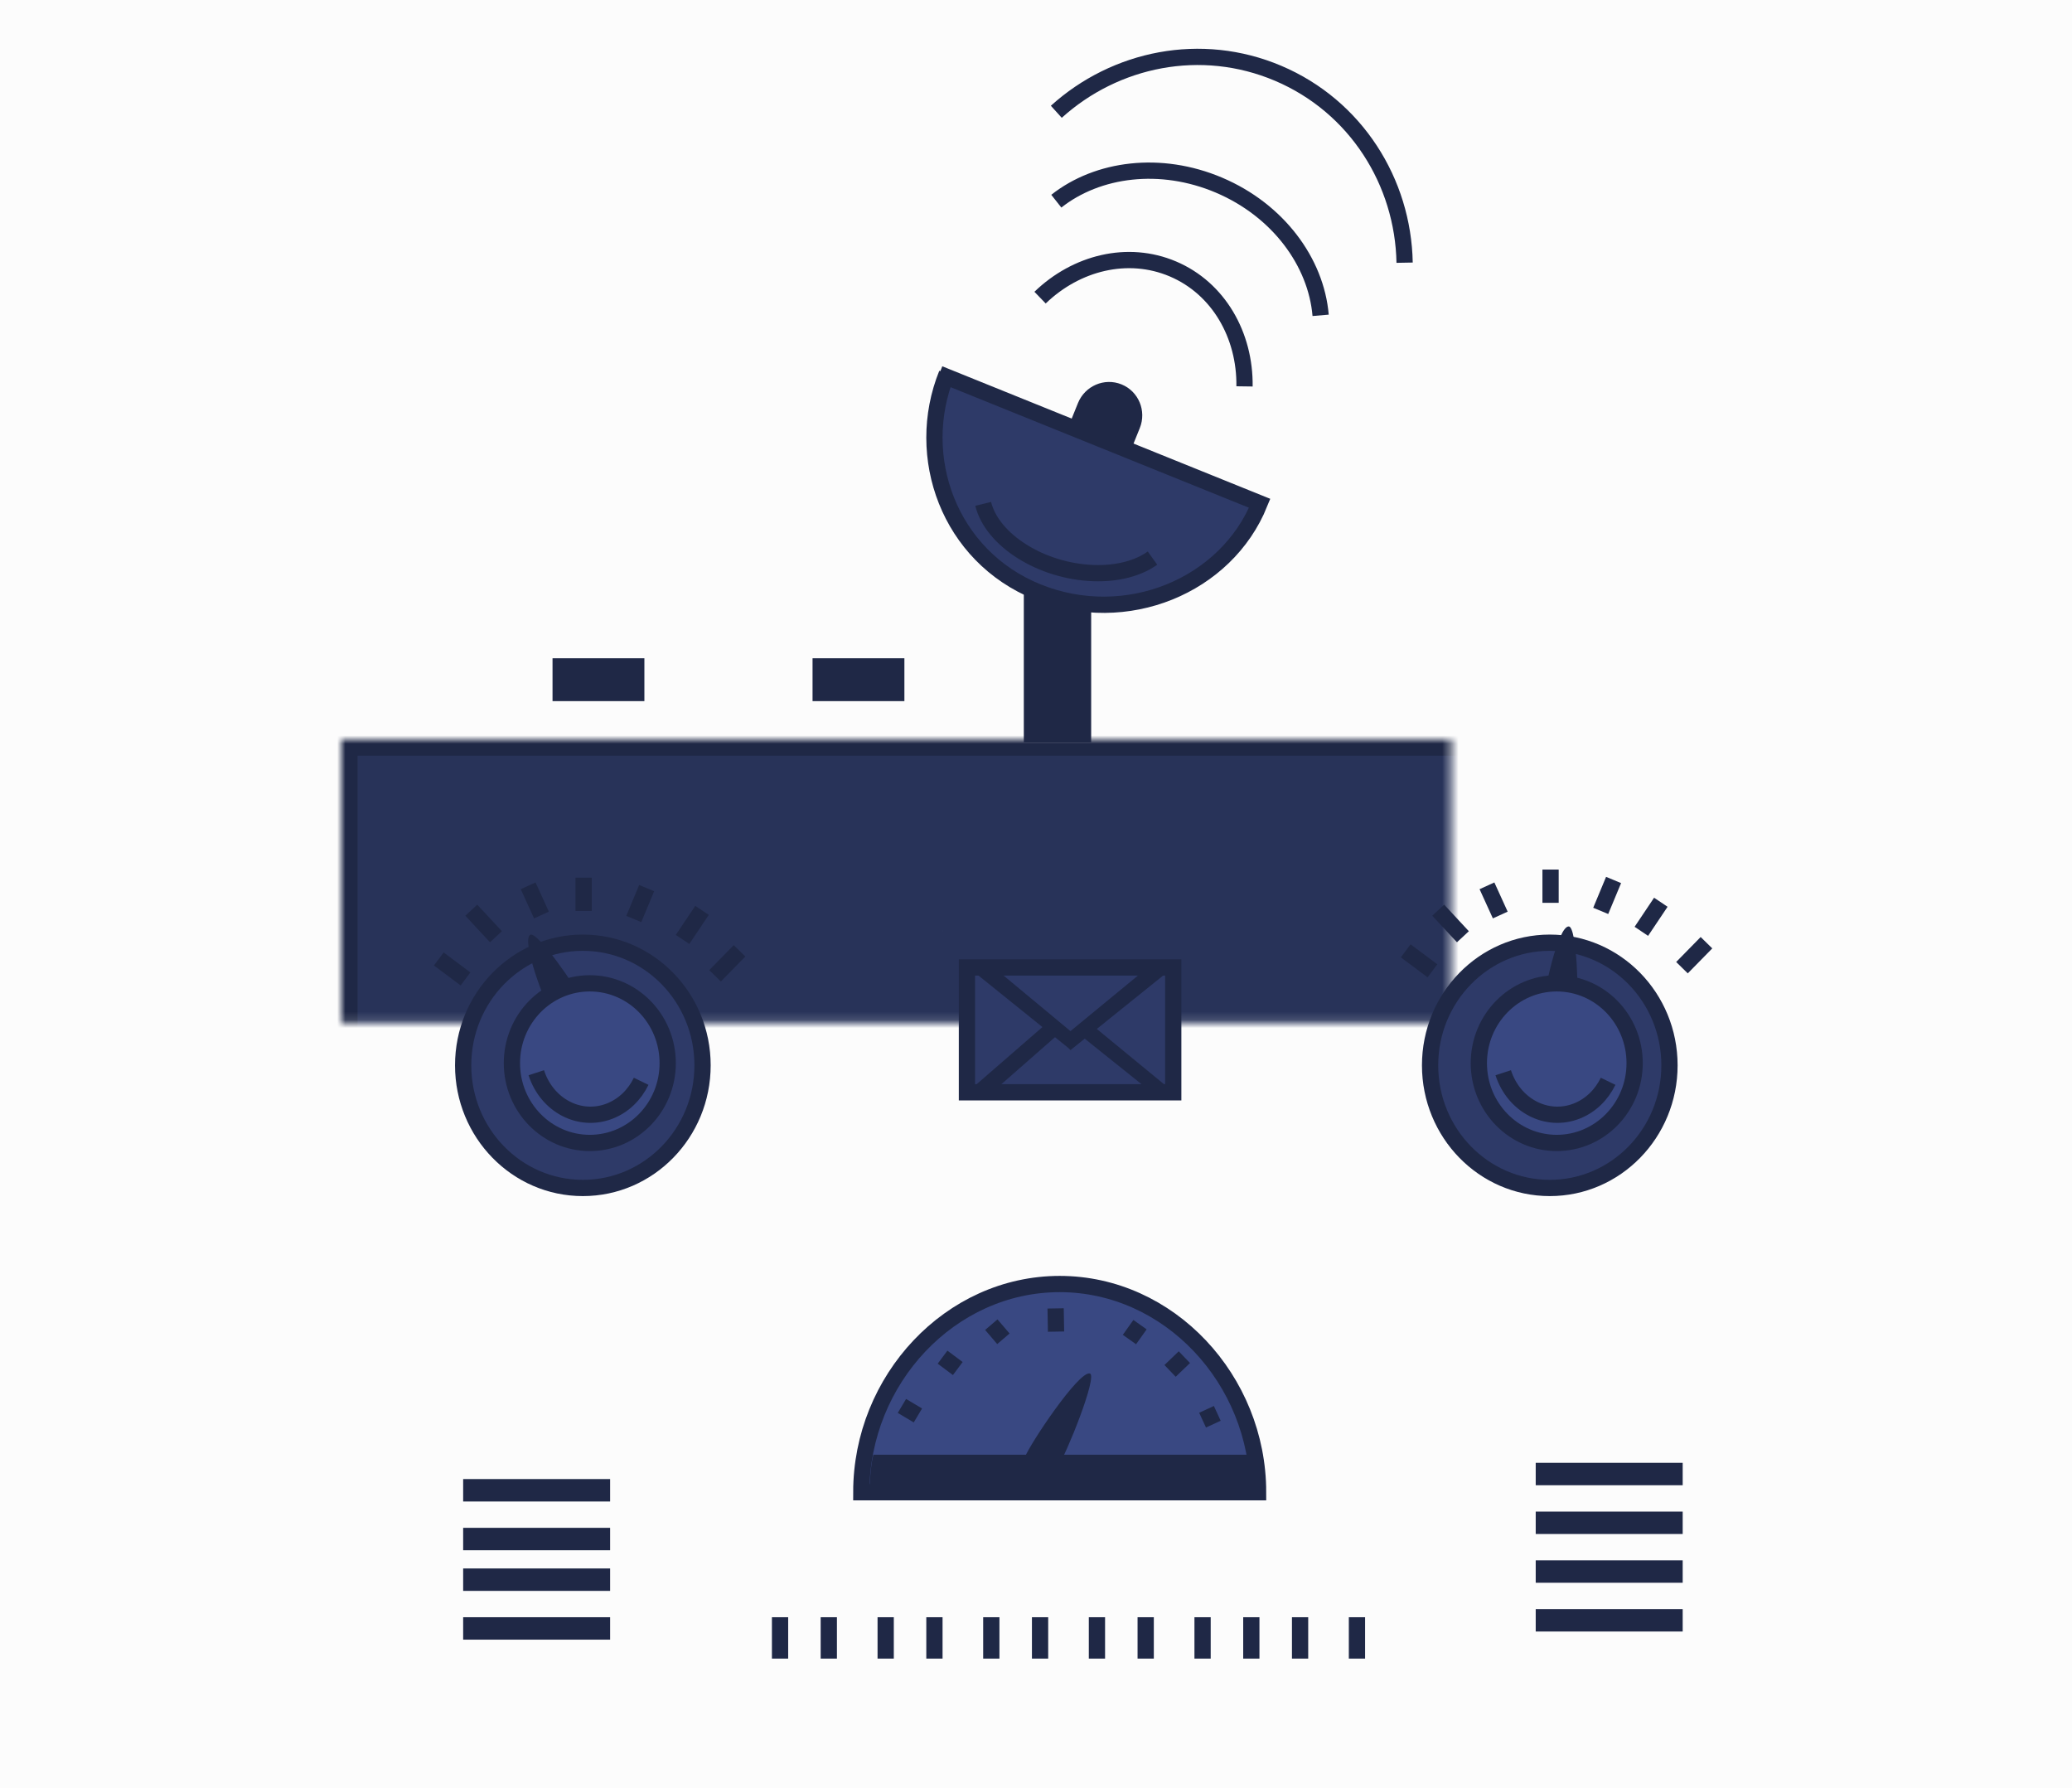 <?xml version="1.0" encoding="UTF-8" standalone="no"?>
<svg width="255px" height="220px" viewBox="0 0 255 220" version="1.1" xmlns="http://www.w3.org/2000/svg" xmlns:xlink="http://www.w3.org/1999/xlink">
    <!-- Generator: Sketch 3.8.3 (29802) - http://www.bohemiancoding.com/sketch -->
    <title> home-enterprise_features-broadcasting</title>
    <desc>Created with Sketch.</desc>
    <defs>
        <rect id="path-1" x="42" y="91" width="178.607" height="125.854"></rect>
        <mask id="mask-2" maskContentUnits="userSpaceOnUse" maskUnits="objectBoundingBox" x="0" y="0" width="178.607" height="125.854" fill="white">
            <use xlink:href="#path-1"></use>
        </mask>
        <rect id="path-3" x="63" y="86" width="21.855" height="6.783"></rect>
        <mask id="mask-4" maskContentUnits="userSpaceOnUse" maskUnits="objectBoundingBox" x="0" y="0" width="21.855" height="6.783" fill="white">
            <use xlink:href="#path-3"></use>
        </mask>
        <rect id="path-5" x="95" y="86" width="21.855" height="6.783"></rect>
        <mask id="mask-6" maskContentUnits="userSpaceOnUse" maskUnits="objectBoundingBox" x="0" y="0" width="21.855" height="6.783" fill="white">
            <use xlink:href="#path-5"></use>
        </mask>
        <rect id="path-7" x="107" y="109" width="48.833" height="34.696"></rect>
        <mask id="mask-8" maskContentUnits="userSpaceOnUse" maskUnits="objectBoundingBox" x="0" y="0" width="48.833" height="34.696" fill="white">
            <use xlink:href="#path-7"></use>
        </mask>
        <rect id="path-9" x="54" y="175" width="25.623" height="33.159"></rect>
        <mask id="mask-10" maskContentUnits="userSpaceOnUse" maskUnits="objectBoundingBox" x="0" y="0" width="25.623" height="33.159" fill="white">
            <use xlink:href="#path-9"></use>
        </mask>
        <rect id="path-11" x="185" y="174" width="25.623" height="33.159"></rect>
        <mask id="mask-12" maskContentUnits="userSpaceOnUse" maskUnits="objectBoundingBox" x="0" y="0" width="25.623" height="33.159" fill="white">
            <use xlink:href="#path-11"></use>
        </mask>
        <rect id="path-13" x="88" y="194" width="85.092" height="10.551"></rect>
        <mask id="mask-14" maskContentUnits="userSpaceOnUse" maskUnits="objectBoundingBox" x="0" y="0" width="85.092" height="10.551" fill="white">
            <use xlink:href="#path-13"></use>
        </mask>
    </defs>
    <g id="Page-1" stroke="none" stroke-width="1" fill="none" fill-rule="evenodd">
        <g id="Desktop-HD" transform="translate(-264, -192)">
            <g id="-home-enterprise_features-broadcasting" transform="translate(264, 192)">
                <rect id="Rectangle-59" fill="#FCFCFC" x="0" y="0" width="255" height="220"></rect>
                <use id="Rectangle-1" stroke="#1F2846" mask="url(#mask-2)" stroke-width="4" fill="#283359" xlink:href="#path-1"></use>
                <rect id="Rectangle-2" fill="#1F2846" x="126" y="71" width="8.29" height="20.348"></rect>
                <path d="M140.272,52.679 C141.13,50.556 140.122,48.146 138.021,47.297 C135.919,46.448 133.52,47.481 132.662,49.604 L131,53.718 L138.61,56.793 L140.272,52.679 L140.272,52.679" id="Page-1" fill="#1F2846"></path>
                <path d="M116.523,46 C112.407,56.188 116.799,68.433 127.688,72.832 C138.578,77.232 150.912,72.12 155.028,61.932 C155.028,61.932 134.657,53.702 124.472,49.587 C121.513,48.391 115.594,46 115.594,46" id="Page-1" stroke="#1F2846" stroke-width="2" fill="#2E3A68"></path>
                <path d="M128,36.624 C132.452,32.325 138.789,30.733 144.348,33.092 C149.979,35.482 153.247,41.263 153.162,47.545" id="Page-1" stroke="#1F2846" stroke-width="2"></path>
                <path d="M130,24.755 C135.101,20.731 142.838,19.733 150.019,22.781 C157.292,25.868 161.976,32.25 162.529,38.802" id="Page-1" stroke="#1F2846" stroke-width="2"></path>
                <path d="M130,13.755 C137.261,7.188 147.831,5 157.299,9.018 C166.888,13.089 172.683,22.397 172.865,32.324" id="Page-1" stroke="#1F2846" stroke-width="2"></path>
                <use id="Rectangle-3" stroke="#1F2846" mask="url(#mask-4)" stroke-width="4" fill="#283359" xlink:href="#path-3"></use>
                <rect id="Rectangle-4" fill="#1F2846" x="68" y="81" width="11.304" height="5.275"></rect>
                <use id="Rectangle-3" stroke="#1F2846" mask="url(#mask-6)" stroke-width="4" fill="#283359" xlink:href="#path-5"></use>
                <rect id="Rectangle-4" fill="#1F2846" x="100" y="81" width="11.304" height="5.275"></rect>
                <ellipse id="Oval-1" stroke="#1F2846" stroke-width="2" fill="#2E3A68" cx="71.731" cy="131.09" rx="14.731" ry="15.09"></ellipse>
                <path d="M65.266,115.022 C66.145,114.547 71.166,121.799 71.501,122.934 C72.184,125.246 69.164,126.425 67.975,124.843 C67.143,123.737 64.091,115.659 65.266,115.022 L65.266,115.022" id="Page-1" fill="#1F2846"></path>
                <ellipse id="Oval-1" stroke="#1F2846" stroke-width="2" fill="#394882" cx="72.587" cy="130.82" rx="9.587" ry="9.82"></ellipse>
                <ellipse id="Oval-1" stroke="#1F2846" stroke-width="2" fill="#2E3A68" cx="190.731" cy="131.09" rx="14.731" ry="15.09"></ellipse>
                <path d="M193.08,114.001 C194.076,114.081 194.338,122.898 194.001,124.032 C193.315,126.343 190.139,125.688 190.004,123.713 C189.908,122.332 191.748,113.894 193.08,114.001 L193.08,114.001" id="Page-1" fill="#1F2846"></path>
                <ellipse id="Oval-1" stroke="#1F2846" stroke-width="2" fill="#394882" cx="191.587" cy="130.82" rx="9.587" ry="9.82"></ellipse>
                <path d="M176.29,119.459 L173,117" id="Path-7" stroke="#1F2846" stroke-width="2"></path>
                <path d="M180.038,115.267 L177,112" id="Path-8" stroke="#1F2846" stroke-width="2"></path>
                <path d="M184.637,112.593 L183,109" id="Path-9" stroke="#1F2846" stroke-width="2"></path>
                <path d="M190.827,111.093 L190.827,107" id="Path-10" stroke="#1F2846" stroke-width="2"></path>
                <path d="M197,112.085 L198.583,108.281" id="Path-11" stroke="#1F2846" stroke-width="2"></path>
                <path d="M202,114.6 L204.397,111.022" id="Path-12" stroke="#1F2846" stroke-width="2"></path>
                <path d="M207,119.073 L210.014,116" id="Path-13" stroke="#1F2846" stroke-width="2"></path>
                <use id="Rectangle-7" stroke="#1F2846" mask="url(#mask-8)" stroke-width="4" fill="#495CA4" xlink:href="#path-7"></use>
                <path d="M106,183.621 C106,169.786 116.932,158 130.416,158 C143.901,158 154.833,169.786 154.833,183.621 L106,183.621 L106,183.621 Z" id="Page-1" stroke="#1F2846" stroke-width="2" fill="#394882"></path>
                <use id="Rectangle-9" stroke="#1F2846" mask="url(#mask-10)" stroke-width="4" fill="#394882" xlink:href="#path-9"></use>
                <rect id="Rectangle-10" fill="#1F2846" x="57" y="182" width="18.087" height="2.759"></rect>
                <rect id="Rectangle-10" fill="#1F2846" x="57" y="188" width="18.087" height="2.759"></rect>
                <rect id="Rectangle-10" fill="#1F2846" x="57" y="193" width="18.087" height="2.759"></rect>
                <rect id="Rectangle-10" fill="#1F2846" x="57" y="199" width="18.087" height="2.759"></rect>
                <use id="Rectangle-9" stroke="#1F2846" mask="url(#mask-12)" stroke-width="4" fill="#394882" xlink:href="#path-11"></use>
                <rect id="Rectangle-10" fill="#1F2846" x="189" y="180" width="18.087" height="2.759"></rect>
                <rect id="Rectangle-10" fill="#1F2846" x="189" y="186" width="18.087" height="2.759"></rect>
                <rect id="Rectangle-10" fill="#1F2846" x="189" y="192" width="18.087" height="2.759"></rect>
                <rect id="Rectangle-10" fill="#1F2846" x="189" y="198" width="18.087" height="2.759"></rect>
                <use id="Rectangle-14" stroke="#1F2846" mask="url(#mask-14)" stroke-width="4" fill="#2E3A68" xlink:href="#path-13"></use>
                <path d="M96,199 L96,204.092" id="Path-43" stroke="#1F2846" stroke-width="2"></path>
                <path d="M109,199 L109,204.092" id="Path-43" stroke="#1F2846" stroke-width="2"></path>
                <path d="M115,199 L115,204.092" id="Path-43" stroke="#1F2846" stroke-width="2"></path>
                <path d="M122,199 L122,204.092" id="Path-43" stroke="#1F2846" stroke-width="2"></path>
                <path d="M128,199 L128,204.092" id="Path-43" stroke="#1F2846" stroke-width="2"></path>
                <path d="M148,199 L148,204.092" id="Path-43" stroke="#1F2846" stroke-width="2"></path>
                <path d="M154,199 L154,204.092" id="Path-43" stroke="#1F2846" stroke-width="2"></path>
                <path d="M160,199 L160,204.092" id="Path-43" stroke="#1F2846" stroke-width="2"></path>
                <path d="M167,199 L167,204.092" id="Path-43" stroke="#1F2846" stroke-width="2"></path>
                <path d="M135,199 L135,204.092" id="Path-43" stroke="#1F2846" stroke-width="2"></path>
                <path d="M141,199 L141,204.092" id="Path-43" stroke="#1F2846" stroke-width="2"></path>
                <path d="M102,199 L102,204.092" id="Path-43" stroke="#1F2846" stroke-width="2"></path>
                <path d="M197.909,133.054 C197.109,134.701 195.771,136.038 194.047,136.716 C190.365,138.162 186.314,136.05 185,132" id="Page-1" stroke="#1F2846" stroke-width="2"></path>
                <path d="M141.837,68.674 C140.103,69.915 137.569,70.621 134.573,70.519 C128.178,70.302 122.101,66.488 121,62" id="Page-1" stroke="#1F2846" stroke-width="2"></path>
                <path d="M57.29,120.459 L54,118" id="Path-7" stroke="#1F2846" stroke-width="2"></path>
                <path d="M61.038,115.267 L58,112" id="Path-8" stroke="#1F2846" stroke-width="2"></path>
                <path d="M66.637,112.593 L65,109" id="Path-9" stroke="#1F2846" stroke-width="2"></path>
                <path d="M71.827,112.093 L71.827,108" id="Path-10" stroke="#1F2846" stroke-width="2"></path>
                <path d="M78,113.085 L79.583,109.281" id="Path-11" stroke="#1F2846" stroke-width="2"></path>
                <path d="M84,115.6 L86.397,112.022" id="Path-12" stroke="#1F2846" stroke-width="2"></path>
                <path d="M88,120.073 L91.014,117" id="Path-13" stroke="#1F2846" stroke-width="2"></path>
                <path d="M78.909,133.054 C78.109,134.701 76.771,136.038 75.047,136.716 C71.365,138.162 67.314,136.05 66,132" id="Page-1" stroke="#1F2846" stroke-width="2"></path>
                <path d="M107.171,180.865 C107.297,179.6 107.496,179 107.496,179 L153.458,179 C153.458,179 153.658,179.662 153.774,180.726 C153.89,181.791 153.983,183.366 153.983,183.366 L107,183.366 C107,183.366 107.045,182.13 107.171,180.865 Z" id="Path-27" fill="#1F2846"></path>
                <path d="M134.125,169.01 C135.145,169.274 131.141,179.158 130.231,180.365 C128.379,182.823 125.32,181.534 126.135,179.307 C126.705,177.75 132.76,168.657 134.125,169.01 L134.125,169.01" id="Page-1" fill="#1F2846"></path>
                <polygon id="Path-97" fill="#D8D8D8" points="116 114 116.033 114.344 116.085 114.88"></polygon>
                <g id="Page-1" transform="translate(119, 119)">
                    <polygon id="Fill-1" stroke="#1F2846" stroke-width="2" fill="#2E3A68" points="1.13686838e-13 15.408 25.39 15.408 25.39 0.045 1.13686838e-13 0.045"></polygon>
                    <polygon id="Fill-2" fill="#1F2846" points="22.315 0 12.742 7.88 3.256 0 0.126 0 12.499 9.964 12.742 10.22 13.528 9.587 25.443 0"></polygon>
                    <polygon id="Fill-3" fill="#1F2846" points="0.087 15.374 3.14 15.374 11.419 8.114 9.6 7.113"></polygon>
                    <polygon id="Fill-4" fill="#1F2846" points="14.141 8.524 22.653 15.343 25.385 15.343 15.608 7.302"></polygon>
                </g>
                <path d="M129.915,161 L129.965,163.855" id="Path-89" stroke="#1F2846" stroke-width="2"></path>
                <path d="M122,163 L123.486,164.739" id="Path-90" stroke="#1F2846" stroke-width="2"></path>
                <path d="M116,167 L117.874,168.4" id="Path-91" stroke="#1F2846" stroke-width="2"></path>
                <path d="M111,173 L112.965,174.173" id="Path-92" stroke="#1F2846" stroke-width="2"></path>
                <path d="M140.301,163 L139,164.831" id="Path-93" stroke="#1F2846" stroke-width="2"></path>
                <path d="M145.76,167 L144,168.689" id="Path-94" stroke="#1F2846" stroke-width="2"></path>
                <path d="M149.81,173.915 L148,174.749" id="Path-95" stroke="#1F2846" stroke-width="2"></path>
            </g>
        </g>
    </g>
</svg>